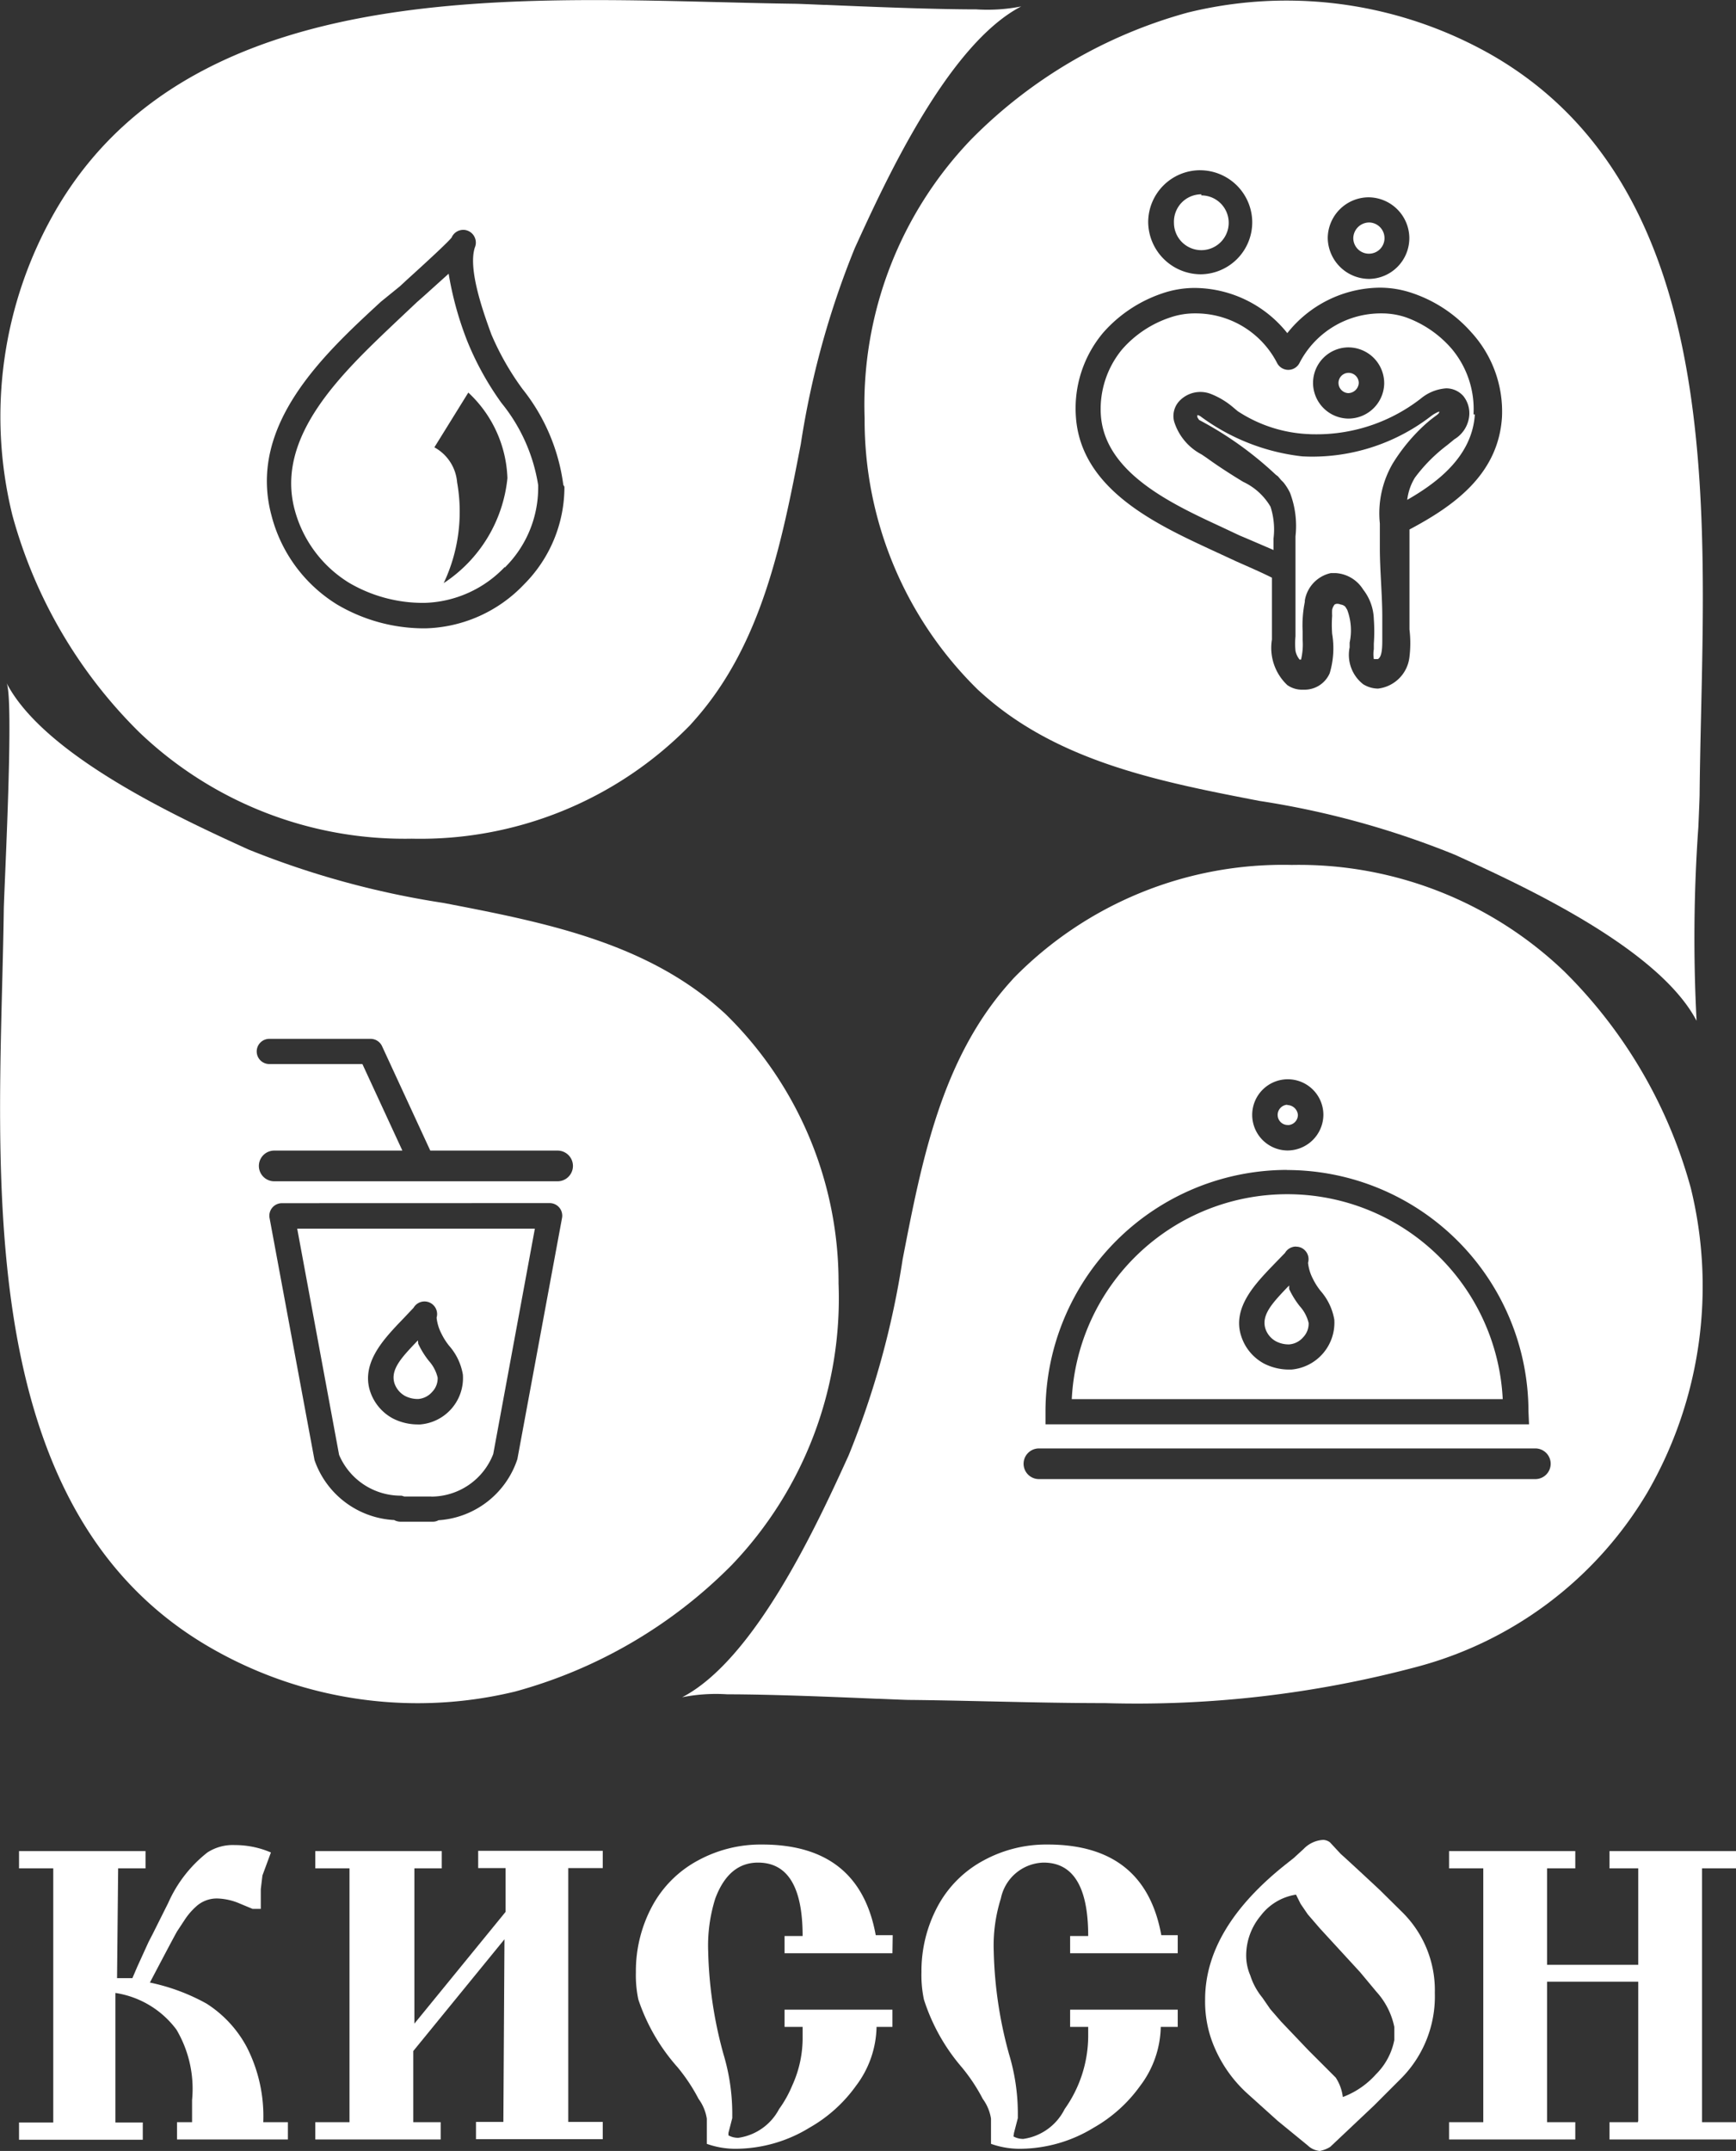 <svg xmlns="http://www.w3.org/2000/svg" viewBox="0 0 63.405 78.545"><rect x="0" y="0" width="63.405" height="78.545" fill="#333333" stroke="none"/><defs><style>.a{fill:#fff;}</style></defs><g transform="translate(0.015 0.015)"><path class="a" d="M4.26,72.22h.56L5,71.8l.41-.9.15-.29.57-1.14a4.81,4.81,0,0,1,1.43-1.84,1.7,1.7,0,0,1,1-.27,3.33,3.33,0,0,1,1.32.27l-.31.84-.06.5v.72h-.3l-.48-.2a2.22,2.22,0,0,0-.81-.18,1.12,1.12,0,0,0-.78.3,2.45,2.45,0,0,0-.41.48l-.27.41q-.06.09-1,1.88a7.33,7.33,0,0,1,2.07.77A4.26,4.26,0,0,1,9,74.74a5.54,5.54,0,0,1,.6,2.74h.9v.63H6.45v-.63H7v-.81a4.25,4.25,0,0,0-.57-2.57A3.42,3.42,0,0,0,4.2,72.76v4.73h1v.63H.68v-.63H1.93V68.21H.68v-.63H5.3v.63h-1Z"/><path class="a" d="M18.41,70.8l-3.33,4.08v2.6h1v.63H11.5v-.63h1.25V68.21H11.5v-.63h4.62v.63h-1v5.67l3.33-4.08V68.2h-1v-.63H22v.63H20.74v9.27H22v.63H17.37v-.63h1Z"/><path class="a" d="M32.58,71.31H28.64v-.63h.66Q29.3,68,27.67,68q-1.07,0-1.56,1.31a5.73,5.73,0,0,0-.26,1.93A15.29,15.29,0,0,0,26.41,75a7.54,7.54,0,0,1,.32,2.12v.21l-.14.54v.09a.74.74,0,0,0,.36.09A2,2,0,0,0,28.44,77a4.22,4.22,0,0,0,.48-.86,4.17,4.17,0,0,0,.38-1.79V74h-.66v-.63h3.94V74H32a3.67,3.67,0,0,1-.75,2.15,5.31,5.31,0,0,1-1.7,1.53,5.19,5.19,0,0,1-2.65.77,3.11,3.11,0,0,1-1.1-.18v-.92a1.64,1.64,0,0,0-.3-.72,6.53,6.53,0,0,0-.77-1.16A7.09,7.09,0,0,1,23.3,73a4.29,4.29,0,0,1-.09-1,5,5,0,0,1,.59-2.4,4.1,4.1,0,0,1,1.7-1.69,4.78,4.78,0,0,1,2.32-.57q3.55,0,4.15,3.31h.62Z"/><path class="a" d="M43,71.31H39.07v-.63h.66Q39.73,68,38.1,68a1.635,1.635,0,0,0-1.56,1.31,5.72,5.72,0,0,0-.26,1.93A15.3,15.3,0,0,0,36.84,75a7.49,7.49,0,0,1,.32,2.12v.21l-.14.54L37,78a.74.74,0,0,0,.36.09A2,2,0,0,0,38.87,77a4.63,4.63,0,0,0,.86-2.65V74h-.66v-.63H43V74h-.62a3.67,3.67,0,0,1-.75,2.15,5.31,5.31,0,0,1-1.7,1.53,5.19,5.19,0,0,1-2.65.77,3.12,3.12,0,0,1-1.1-.18v-.92a1.64,1.64,0,0,0-.3-.72,6.49,6.49,0,0,0-.77-1.16A7.1,7.1,0,0,1,33.73,73a4.31,4.31,0,0,1-.09-1,5,5,0,0,1,.59-2.4,4.1,4.1,0,0,1,1.7-1.69,4.78,4.78,0,0,1,2.32-.57q3.55,0,4.15,3.31H43Z"/><path class="a" d="M48.32,67.17a.45.45,0,0,1,.24.09l.39.42q.39.35,1.43,1.32l.84.83a4,4,0,0,1,1.17,2.93,4.25,4.25,0,0,1-1.22,3.11l-1,1-1.6,1.51a1.12,1.12,0,0,1-.38.15.73.73,0,0,1-.44-.2l-1.1-.9-1.11-1a4.84,4.84,0,0,1-1.32-2A4.24,4.24,0,0,1,44,73q0-2.6,2.95-4.94l.29-.23.36-.33a1.07,1.07,0,0,1,.72-.33Zm-1,2a2,2,0,0,0-1.29.77,2.27,2.27,0,0,0-.53,1.44,1.83,1.83,0,0,0,.15.74,2.44,2.44,0,0,0,.44.81l.29.42.39.45,1,1.05,1,1a1.66,1.66,0,0,1,.26.71,3.06,3.06,0,0,0,1.21-.83,2.4,2.4,0,0,0,.67-1.25V74a2.72,2.72,0,0,0-.65-1.28l-.6-.72-1.47-1.6-.44-.51-.26-.38Z"/><path class="a" d="M63.39,68.21v-.63H58.77v.63h1.05v3.52H56.49V68.21h1.03v-.63H52.91v.63h1.25v9.27H52.91v.63h4.61v-.63H56.49V72.35h3.33v5.09h-.01v.04H58.77v.63h4.62v-.63H62.15V68.21Z"/><path class="a" d="M-900.768-3377.756h0a15.138,15.138,0,0,1-7.529-2.009c-3.617-2.073-5.892-5.547-6.954-10.62-.92-4.392-.795-9.285-.685-13.6.024-.95.047-1.846.059-2.717,0-.13.019-.579.045-1.2.091-2.166.281-6.672.055-7.11,1.393,2.686,6.416,4.979,8.83,6.08a31.847,31.847,0,0,0,7.13,1.954c3.593.692,7.308,1.408,10.1,3.876l.19.17a13.7,13.7,0,0,1,4.139,9.854,14.075,14.075,0,0,1-3.9,10.275,17.67,17.67,0,0,1-7.91,4.621A15.1,15.1,0,0,1-900.768-3377.756Zm-4.951-18.259a.463.463,0,0,0-.355.169.457.457,0,0,0-.094.382l1.64,8.83a3.258,3.258,0,0,0,2.91,2.19.477.477,0,0,0,.22.06h1.149l.045,0a.415.415,0,0,0,.205-.053,3.257,3.257,0,0,0,2.88-2.23l1.63-8.8a.46.46,0,0,0-.094-.382.463.463,0,0,0-.356-.169Zm-.281-1.92a.561.561,0,0,0-.56.561.561.561,0,0,0,.56.56h10.35a.561.561,0,0,0,.561-.56.561.561,0,0,0-.561-.561H-900.3l-1.76-3.81a.461.461,0,0,0-.419-.27h-3.7a.46.46,0,0,0-.46.46.46.46,0,0,0,.46.46h3.4l1.46,3.16Zm5.743,12.631h-.993l-.1-.03h-.027a2.444,2.444,0,0,1-2.253-1.49l-1.53-8.26h8.68l-1.52,8.229A2.432,2.432,0,0,1-900.257-3385.3Zm-.253-7.122a.462.462,0,0,0-.4.231l-.35.37-.24.25c-.525.566-1.319,1.422-1,2.42a1.743,1.743,0,0,0,.831,1,2,2,0,0,0,.909.22h.091a1.7,1.7,0,0,0,1.56-1.82,2.124,2.124,0,0,0-.5-1.05,2.337,2.337,0,0,1-.28-.439,1.653,1.653,0,0,1-.18-.59.461.461,0,0,0-.259-.554A.457.457,0,0,0-900.51-3392.426Zm-.251,3.562h0a1.009,1.009,0,0,1-.458-.11.831.831,0,0,1-.391-.47c-.149-.5.268-.939.8-1.5l0,0,.06-.06.01.121a3.1,3.1,0,0,0,.39.629,1.4,1.4,0,0,1,.32.61.713.713,0,0,1-.2.52.75.75,0,0,1-.51.26h-.022Z" transform="translate(916 3439.935)"/><path class="a" d="M-901-3384.389h0a14.019,14.019,0,0,1-9.962-3.9,17.659,17.659,0,0,1-4.62-7.909,15.049,15.049,0,0,1,1.56-11.1c3.919-6.8,12.165-7.714,19.714-7.714,1.534,0,3.039.038,4.5.075h.023c.951.024,1.85.047,2.738.059.126,0,.553.018,1.145.043l.055,0c1.439.061,3.847.162,5.462.162a6.362,6.362,0,0,0,1.648-.107c-2.686,1.394-4.979,6.416-6.08,8.83a31.624,31.624,0,0,0-1.97,7.151c-.693,3.585-1.41,7.293-3.88,10.08l-.169.19A13.78,13.78,0,0,1-901-3384.389Zm1.883-22.232a.46.46,0,0,0-.424.282c-.118.148-.663.663-1.62,1.53l-.27.25-.69.56c-2.062,1.9-4.885,4.5-4,7.8a5.4,5.4,0,0,0,2.4,3.26,6.259,6.259,0,0,0,3.15.869h.07a5.143,5.143,0,0,0,3.6-1.6,5.034,5.034,0,0,0,1.481-3.57l-.041-.07a7.084,7.084,0,0,0-1.49-3.5,9.939,9.939,0,0,1-1.14-2c-.28-.771-.862-2.374-.6-3.17a.457.457,0,0,0,0-.353.457.457,0,0,0-.248-.252A.459.459,0,0,0-899.116-3406.622ZM-900.54-3393h-.06a5.335,5.335,0,0,1-2.68-.73,4.483,4.483,0,0,1-2-2.7c-.687-2.658,1.721-4.944,3.656-6.781l.115-.109.7-.66.25-.22.91-.82a12.169,12.169,0,0,0,.68,2.46,10.778,10.778,0,0,0,1.25,2.26,6.305,6.305,0,0,1,1.34,3v.08a4.1,4.1,0,0,1-1.22,2.93v-.021A4.2,4.2,0,0,1-900.54-3393Zm1.61-7.68h0l-1.24,2a1.6,1.6,0,0,1,.83,1.277,6.1,6.1,0,0,1-.491,3.684l-.037.029-.013.01a.21.21,0,0,0,.049-.04,5.209,5.209,0,0,0,2.33-3.834,4.47,4.47,0,0,0-1.429-3.126Z" transform="translate(916.02 3415)"/><path class="a" d="M-885.629-3377.765c-1.41-2.674-6.412-4.957-8.816-6.054a31.622,31.622,0,0,0-7.15-1.97c-3.587-.694-7.294-1.411-10.08-3.88l-.19-.17a13.779,13.779,0,0,1-4.147-9.921,13.99,13.99,0,0,1,3.907-10.2,17.669,17.669,0,0,1,7.91-4.62,15.134,15.134,0,0,1,3.6-.434,15.14,15.14,0,0,1,7.5,1.994c8.076,4.656,7.831,15.405,7.634,24.042-.023,1.021-.045,1.985-.054,2.928,0,.13-.019.579-.045,1.2a57.472,57.472,0,0,0-.066,7.083Zm-18.325-26.755a3.648,3.648,0,0,0-1.192.2,5,5,0,0,0-2.15,1.43,4.29,4.29,0,0,0-1,3.06c.17,2.651,2.915,3.928,4.92,4.86l.67.31.26.121.267.118c.321.142.76.336,1.043.481v2.261a1.869,1.869,0,0,0,.56,1.659.928.928,0,0,0,.537.17h.024l.071,0a1,1,0,0,0,.918-.6,3.17,3.17,0,0,0,.09-1.44,4.507,4.507,0,0,1,0-.66,1.8,1.8,0,0,1,0-.22.45.45,0,0,1,.09-.19.179.179,0,0,1,.1-.026.306.306,0,0,1,.12.026.289.289,0,0,1,.17.08l.069.11a2.138,2.138,0,0,1,.09,1.2c0,.053,0,.111,0,.174a1.357,1.357,0,0,0,.495,1.347,1.051,1.051,0,0,0,.54.159,1.308,1.308,0,0,0,1.15-1.16,4.126,4.126,0,0,0,0-1v-3.65c1.6-.85,3.25-2,3.379-4.11a4.283,4.283,0,0,0-1.12-3.09,5.007,5.007,0,0,0-2.15-1.43,3.656,3.656,0,0,0-1.194-.2h-.007a4.352,4.352,0,0,0-3.37,1.66,4.36,4.36,0,0,0-3.37-1.65Zm6.338-3.31a1.5,1.5,0,0,0-1.481,1.49,1.517,1.517,0,0,0,1.51,1.49h.01a1.492,1.492,0,0,0,1.46-1.509,1.5,1.5,0,0,0-1.491-1.471Zm-6.153-.989a1.9,1.9,0,0,0-1.886,1.9,1.926,1.926,0,0,0,1.92,1.9h.02a1.9,1.9,0,0,0,1.86-1.926,1.908,1.908,0,0,0-1.9-1.873Zm3.694,17.869h-.05a.726.726,0,0,1-.15-.32,2.756,2.756,0,0,1,0-.53v-3.65a3.412,3.412,0,0,0-.2-1.59,1.988,1.988,0,0,0-.24-.38l-.09-.09-.11-.13-.08-.06a12.838,12.838,0,0,0-2.8-2l-.06-.09a.19.19,0,0,1,0-.09.348.348,0,0,1,.14.07,7.674,7.674,0,0,0,3.69,1.44c.122.006.246.01.369.01a7.113,7.113,0,0,0,4.331-1.479,1.244,1.244,0,0,1,.3-.17c0,.052,0,.071-.17.19l-.17.131-.14.12a6.638,6.638,0,0,0-1.219,1.46,3.614,3.614,0,0,0-.47,2.19v.9c0,.41.023.834.044,1.243s.045.842.045,1.257v.82c0,.27,0,.64-.159.73h-.15a1.1,1.1,0,0,1,0-.36v-.2a6.276,6.276,0,0,0,0-.9,1.837,1.837,0,0,0-.39-1.08,1.274,1.274,0,0,0-1-.6h-.18a1.229,1.229,0,0,0-.95,1v.051a4.313,4.313,0,0,0-.08,1.07v.311a2.372,2.372,0,0,1-.059.729Zm-1-4h0l-1-.43-.239-.1-.68-.32c-1.793-.831-4.248-1.968-4.39-4.081a3.419,3.419,0,0,1,.78-2.4,4.005,4.005,0,0,1,1.75-1.16,2.757,2.757,0,0,1,.9-.15h.029a3.34,3.34,0,0,1,2.972,1.8.462.462,0,0,0,.415.262.462.462,0,0,0,.415-.262,3.34,3.34,0,0,1,2.971-1.8h.037a2.724,2.724,0,0,1,.891.15,4,4,0,0,1,1.651,1.139,3.423,3.423,0,0,1,.8,2.4h.049c-.1,1.579-1.456,2.537-2.47,3.12a2,2,0,0,1,.28-.81,5.85,5.85,0,0,1,1.17-1.18l.149-.121.121-.1a1.124,1.124,0,0,0,.54-.82,1,1,0,0,0-.211-.76.831.831,0,0,0-.624-.281h-.006a1.624,1.624,0,0,0-.92.371,6.2,6.2,0,0,1-3.8,1.307c-.1,0-.2,0-.294-.007a5.1,5.1,0,0,1-2.6-.84l-.19-.16a2.864,2.864,0,0,0-.77-.46,1.05,1.05,0,0,0-.4-.079,1.054,1.054,0,0,0-.737.3.8.8,0,0,0-.221.78,2.035,2.035,0,0,0,1,1.2l.18.121c.4.29.842.578,1.34.88a2.272,2.272,0,0,1,1,.91,2.707,2.707,0,0,1,.11,1.159v.419Zm2.721-7.4a1.3,1.3,0,0,0-1.28,1.3,1.306,1.306,0,0,0,1.286,1.3h.013a1.308,1.308,0,0,0,1.3-1.27,1.317,1.317,0,0,0-.38-.943,1.318,1.318,0,0,0-.929-.387Zm0,1.67h0a.374.374,0,0,1-.35-.384.369.369,0,0,1,.37-.356h.006a.372.372,0,0,1,.364.369A.39.39,0,0,1-898.356-3400.68Zm.76-5.091h-.007a.57.57,0,0,1-.563-.569.583.583,0,0,1,.58-.571h.01a.572.572,0,0,1,.55.583A.566.566,0,0,1-897.6-3405.771Zm-6.12-.129a1,1,0,0,1-1-1,1.007,1.007,0,0,1,.278-.733,1.008,1.008,0,0,1,.722-.307v.04a1,1,0,0,1,1,1A1,1,0,0,1-903.716-3405.9Z" transform="translate(947.576 3415.02)"/><path class="a" d="M-900.569-3384.406h0c-1.438,0-2.849-.032-4.214-.063h-.035c-1.009-.023-1.962-.044-2.886-.053-.125,0-.552-.018-1.142-.043l-.058,0c-1.437-.061-3.843-.162-5.462-.162a6.344,6.344,0,0,0-1.648.107c2.688-1.395,4.979-6.417,6.079-8.831a31.611,31.611,0,0,0,1.971-7.152c.694-3.585,1.411-7.292,3.88-10.078l.169-.19a13.757,13.757,0,0,1,10.165-4.142,14.009,14.009,0,0,1,9.955,3.892,17.675,17.675,0,0,1,4.62,7.91,15.047,15.047,0,0,1-1.579,11.1,13.945,13.945,0,0,1-8.5,6.4A39.68,39.68,0,0,1-900.569-3384.406Zm-2.415-9.3a.561.561,0,0,0-.561.56.561.561,0,0,0,.561.56h18.13a.56.56,0,0,0,.56-.56.56.56,0,0,0-.56-.56Zm9.059-10.17a8.83,8.83,0,0,0-8.82,8.82v.47h17.661l-.021-.47A8.83,8.83,0,0,0-893.925-3403.872Zm.03-3.31a1.3,1.3,0,0,0-1.3,1.287,1.3,1.3,0,0,0,1.28,1.313h.01a1.314,1.314,0,0,0,1.31-1.3,1.3,1.3,0,0,0-1.293-1.3Zm7.85,11.68h-15.74a7.875,7.875,0,0,1,7.87-7.483,7.875,7.875,0,0,1,7.87,7.482Zm-7.551-5.571a.461.461,0,0,0-.4.231l-.36.371-.24.249-.013.014c-.524.563-1.315,1.415-.987,2.406a1.739,1.739,0,0,0,.83,1,2.013,2.013,0,0,0,.914.22h.086a1.718,1.718,0,0,0,1.57-1.821,2.135,2.135,0,0,0-.5-1.049,2.369,2.369,0,0,1-.28-.44,1.648,1.648,0,0,1-.18-.589.46.46,0,0,0-.26-.554A.451.451,0,0,0-893.6-3401.073Zm-.271,3.572a1,1,0,0,1-.458-.111.818.818,0,0,1-.39-.47c-.149-.5.265-.935.789-1.489l.011-.011.07-.069v.13a3.141,3.141,0,0,0,.391.63,1.377,1.377,0,0,1,.32.61.713.713,0,0,1-.2.52.746.746,0,0,1-.51.26Zm-.021-8.011h-.007a.368.368,0,0,1-.37-.356.372.372,0,0,1,.349-.384v.011h0a.393.393,0,0,1,.39.359A.372.372,0,0,1-893.888-3405.513Z" transform="translate(940.915 3446.582)"/></g></svg>